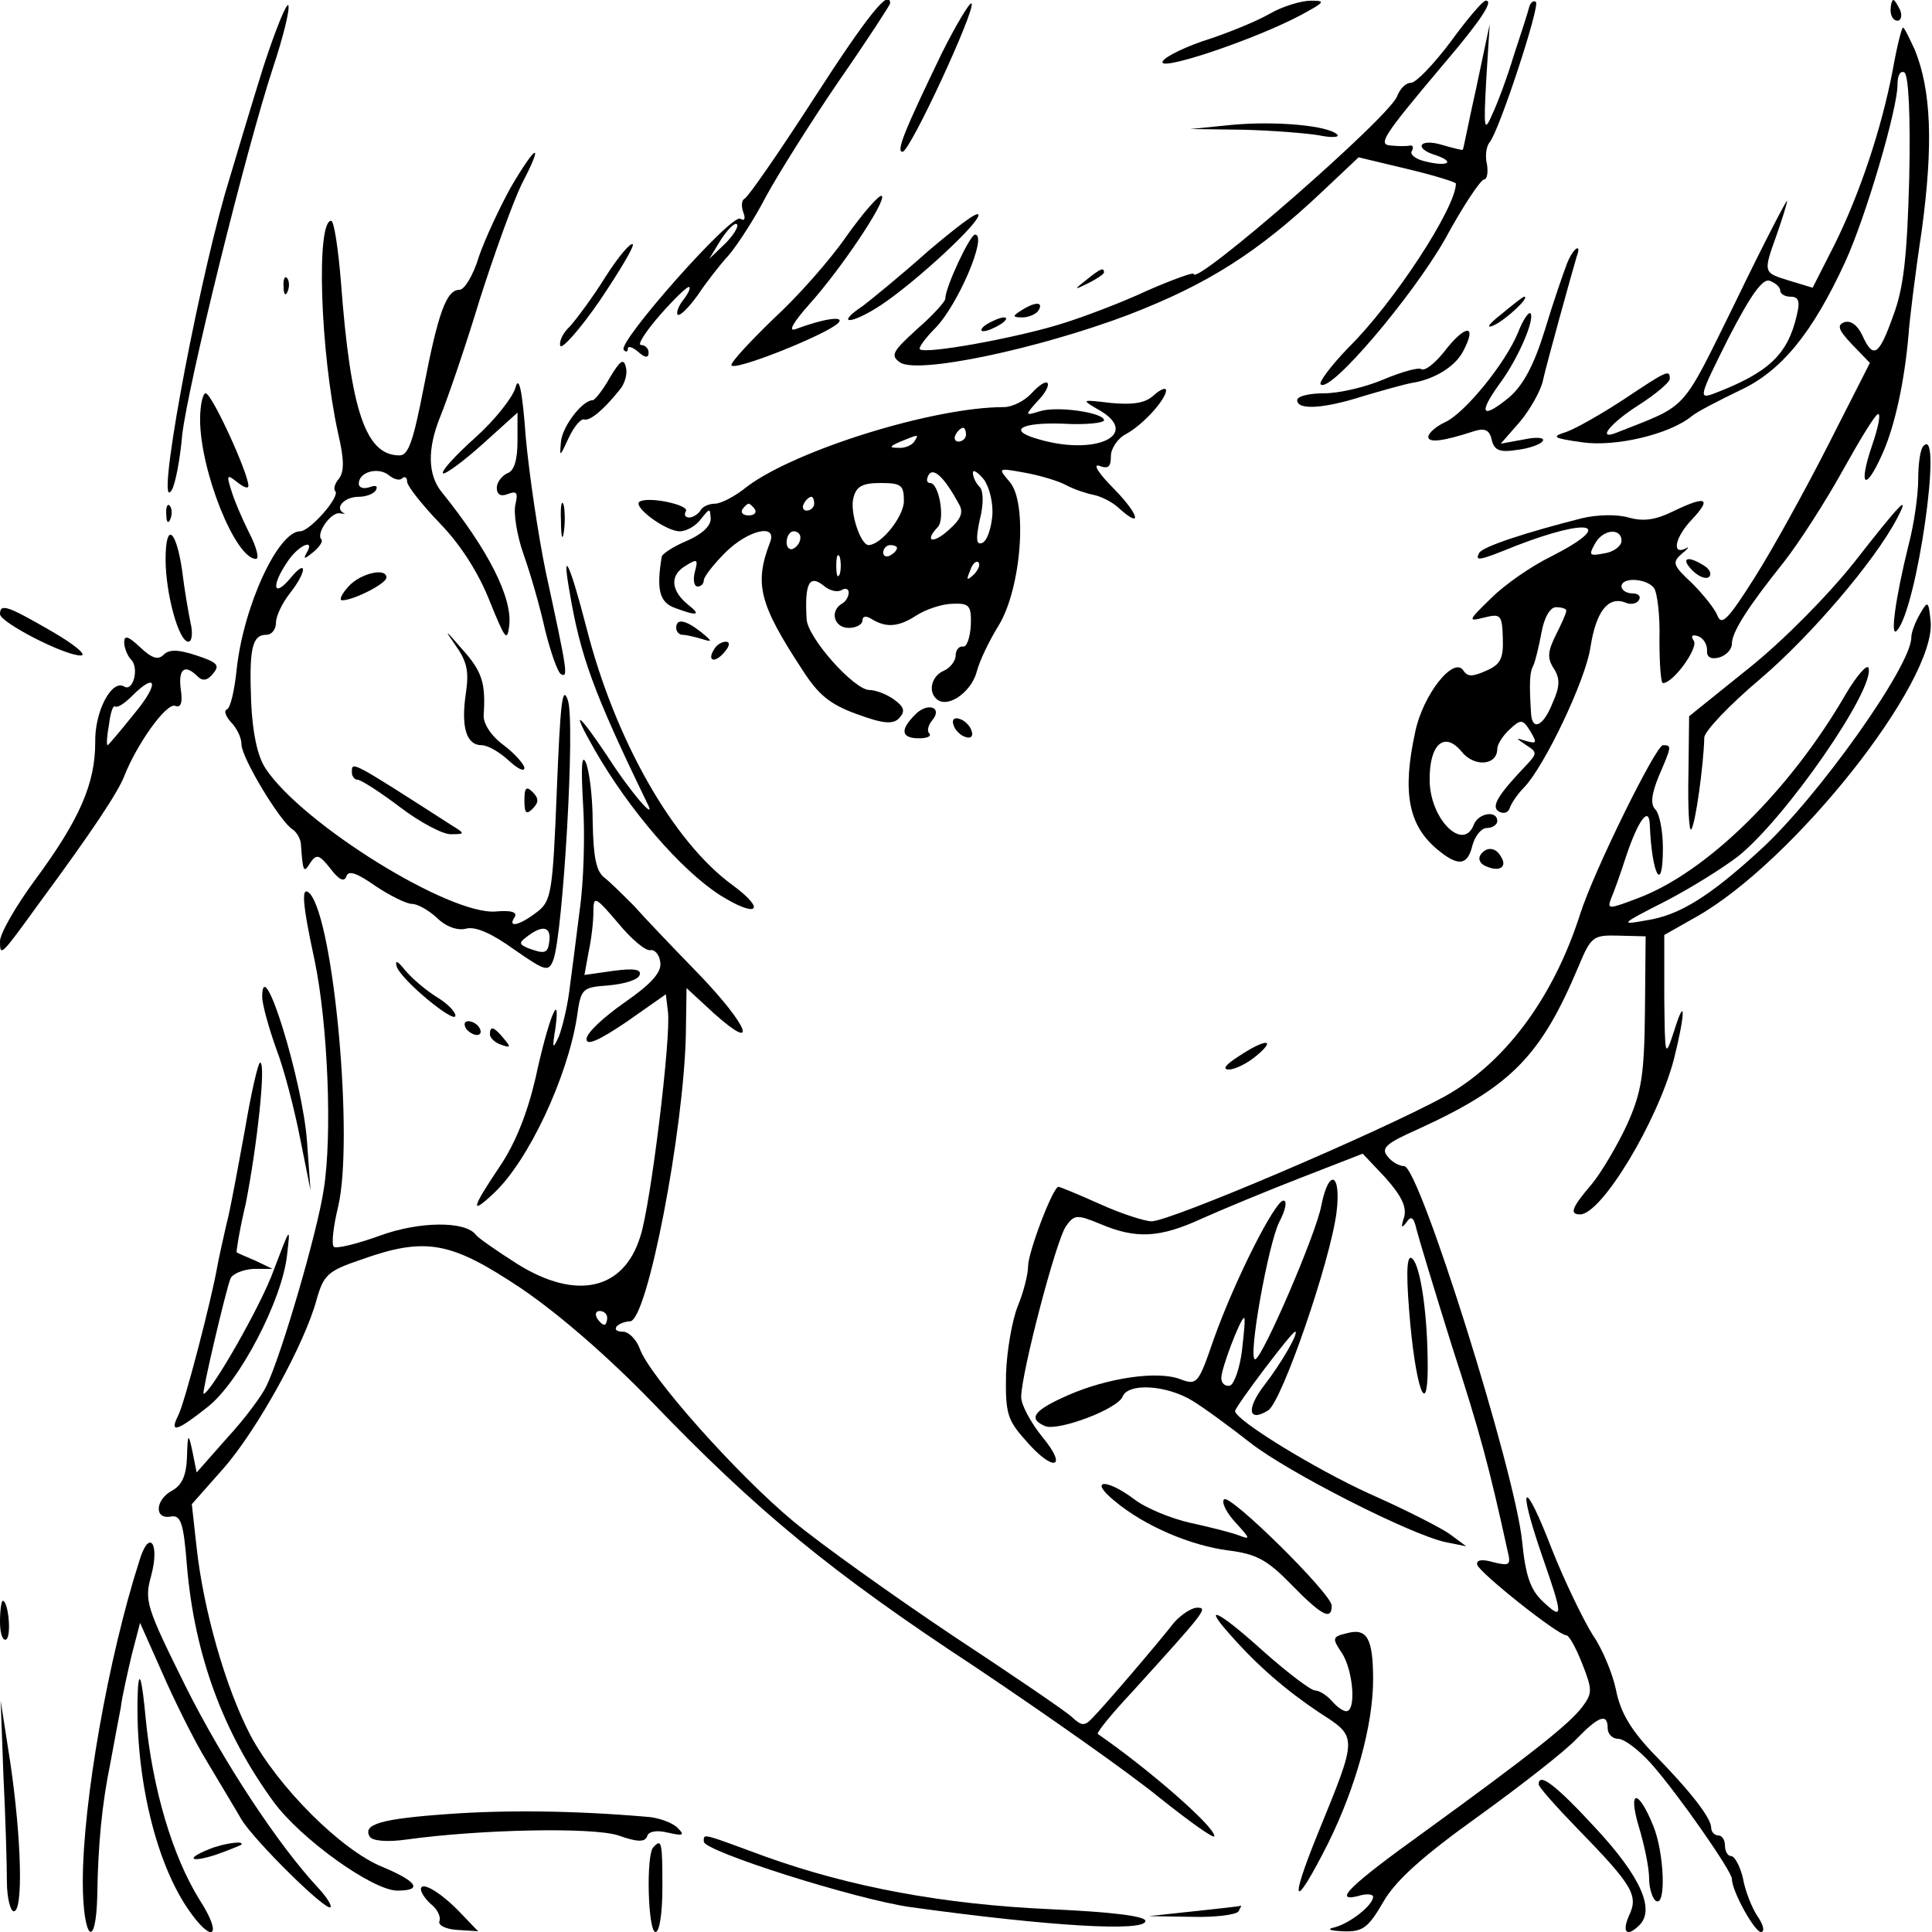 <?xml version="1.0" standalone="no"?>
<!DOCTYPE svg PUBLIC "-//W3C//DTD SVG 20010904//EN"
 "http://www.w3.org/TR/2001/REC-SVG-20010904/DTD/svg10.dtd">
<svg version="1.0" xmlns="http://www.w3.org/2000/svg"
 width="280pt" height="280pt" viewBox="0 0 280 280"
 preserveAspectRatio="xMidYMid meet">
<g transform="translate(0,280) scale(0.1,-0.1)"
fill="#000000" stroke="none">
<path d="M382 2704 c-17 -54 -42 -138 -56 -185 -44 -155 -102 -471 -77 -429 5
8 12 44 15 79 8 72 93 416 132 534 14 42 24 82 22 89 -2 6 -18 -33 -36 -88z"/>
<path d="M1180 2658 c-51 -79 -96 -144 -101 -146 -4 -2 -5 -10 -2 -19 4 -10 2
-14 -4 -10 -13 8 -179 -180 -169 -190 3 -4 6 -3 6 2 0 4 7 2 15 -5 10 -9 15
-9 15 -1 0 6 -5 11 -11 11 -6 0 7 20 28 44 21 24 40 42 42 40 2 -2 -2 -10 -9
-19 -7 -9 -10 -18 -8 -21 3 -3 16 10 29 28 12 18 32 44 45 58 12 14 37 52 54
85 18 33 65 108 106 168 41 59 74 110 74 112 0 23 -32 -16 -110 -137z m-129
-211 l-23 -22 17 28 c10 15 20 25 23 22 3 -3 -5 -16 -17 -28z"/>
<path d="M1365 2723 c-53 -110 -67 -143 -57 -143 11 0 107 208 100 215 -2 3
-22 -30 -43 -72z"/>
<path d="M1840 2780 c-19 -11 -63 -29 -98 -40 -34 -12 -60 -26 -57 -31 6 -9
136 35 200 69 35 19 37 21 15 21 -14 0 -41 -8 -60 -19z"/>
<path d="M2102 2739 c-24 -32 -50 -59 -57 -59 -8 0 -16 -9 -20 -19 -9 -29
-295 -278 -295 -258 0 3 -30 -8 -67 -24 -36 -17 -94 -39 -127 -49 -65 -20
-196 -44 -203 -36 -2 2 8 16 22 30 33 33 77 136 58 136 -7 0 -43 -76 -43 -93
0 -4 -18 -24 -41 -44 -35 -32 -39 -38 -25 -48 24 -18 200 19 332 69 114 44
187 90 281 179 l52 49 71 -17 c38 -9 70 -19 70 -21 0 -35 -90 -173 -156 -238
-25 -26 -43 -50 -40 -53 13 -14 132 126 180 210 26 48 52 87 57 87 4 0 6 10 4
22 -3 12 -1 26 4 32 14 17 73 197 67 203 -3 3 -8 0 -10 -8 -2 -8 -12 -39 -22
-69 -9 -30 -23 -68 -31 -85 -12 -28 -13 -23 -9 50 l5 80 -19 -90 c-11 -49 -19
-91 -20 -92 0 -1 -13 2 -30 7 -33 10 -42 -5 -9 -15 29 -10 17 -17 -15 -9 -14
3 -23 10 -20 15 3 5 2 9 -3 8 -4 -1 -16 -1 -26 0 -21 1 -15 11 76 119 52 61
73 92 60 91 -4 0 -27 -27 -51 -60z"/>
<path d="M2740 2785 c0 -8 4 -15 10 -15 5 0 7 7 4 15 -4 8 -8 15 -10 15 -2 0
-4 -7 -4 -15z"/>
<path d="M2743 2698 c-16 -84 -48 -180 -85 -254 l-31 -61 -33 10 c-39 12 -39
11 -19 67 8 23 15 45 15 49 0 3 -34 -62 -74 -145 -81 -164 -67 -149 -173 -191
-30 -12 -9 14 32 40 25 16 45 33 45 38 0 14 -4 12 -67 -30 -32 -21 -69 -42
-83 -47 -22 -7 -20 -9 23 -15 47 -7 126 11 159 38 7 6 38 22 69 37 61 28 106
84 153 186 30 65 76 222 76 257 0 14 4 21 10 18 6 -4 9 -62 7 -153 -3 -113 -8
-159 -23 -199 -21 -59 -29 -64 -45 -29 -7 15 -17 22 -26 19 -11 -4 -9 -11 11
-32 l26 -27 -60 -118 c-33 -65 -81 -152 -107 -193 -38 -60 -48 -71 -54 -55 -4
10 -21 31 -37 47 -28 26 -29 30 -14 43 9 7 11 11 5 7 -21 -10 -15 17 9 42 29
31 21 35 -25 13 -28 -14 -45 -16 -67 -10 -17 5 -46 4 -67 -1 -83 -21 -143 -41
-149 -50 -7 -13 -1 -12 53 10 109 42 144 32 52 -15 -29 -14 -68 -41 -88 -61
-34 -33 -34 -34 -10 -28 24 6 26 4 27 -30 1 -29 -3 -38 -24 -47 -20 -9 -27 -9
-33 0 -14 22 -59 -35 -70 -89 -19 -87 -10 -135 32 -170 30 -25 44 -24 51 6 4
14 13 25 21 25 8 0 15 5 15 10 0 16 -27 12 -34 -5 -15 -40 -63 7 -64 63 -1 53
21 73 46 43 18 -23 52 -21 52 4 0 6 8 19 18 28 16 15 19 15 30 -3 10 -17 9
-18 -6 -14 -16 5 -16 5 0 -6 16 -10 16 -12 0 -29 -42 -44 -51 -60 -40 -67 7
-4 14 -2 16 5 3 8 12 21 21 30 29 30 89 155 96 203 8 51 25 74 50 65 8 -4 17
-2 20 3 4 6 -1 10 -9 10 -9 0 -16 5 -16 10 0 14 36 12 47 -2 5 -7 9 -41 8 -75
0 -35 2 -63 5 -63 15 0 51 50 45 61 -5 7 -3 10 6 7 8 -3 13 -12 13 -20 -1 -10
5 -14 17 -11 11 3 19 12 19 20 0 17 23 53 75 118 22 28 60 87 85 132 25 45 48
83 52 83 4 0 0 -20 -9 -46 -20 -59 -10 -68 15 -12 18 40 32 104 38 173 1 17 9
84 19 150 17 125 14 204 -10 263 -8 17 -15 32 -17 32 -2 0 -9 -28 -15 -62z
m-163 -319 c0 -5 7 -9 15 -9 12 0 14 -7 9 -27 -13 -57 -41 -83 -119 -113 -24
-9 -23 -6 20 80 33 64 50 87 60 83 8 -3 15 -9 15 -14z m-230 -363 c0 -7 -11
-16 -25 -18 -21 -4 -23 -3 -14 13 11 22 39 25 39 5z m-80 -101 c0 -4 -7 -19
-15 -35 -12 -24 -13 -34 -3 -49 9 -14 9 -26 -2 -50 -13 -33 -29 -41 -31 -16
-3 46 -2 61 3 70 3 6 8 27 12 48 4 23 13 37 21 37 8 0 15 -2 15 -5z"/>
<path d="M1785 2619 l-60 -6 76 -1 c42 -1 92 -5 110 -8 19 -4 31 -3 27 1 -13
13 -89 20 -153 14z"/>
<path d="M740 2528 c-16 -29 -37 -74 -46 -100 -8 -27 -21 -48 -28 -48 -19 0
-31 -33 -52 -142 -15 -77 -22 -98 -35 -98 -49 0 -71 64 -85 253 -4 48 -10 87
-14 87 -22 0 -16 -189 10 -308 9 -38 9 -56 1 -66 -6 -7 -8 -15 -5 -18 7 -8
-37 -58 -51 -58 -32 0 -82 -108 -92 -200 -3 -30 -9 -56 -14 -58 -5 -2 -2 -10
6 -19 8 -8 15 -22 15 -32 0 -19 56 -112 74 -123 6 -4 11 -13 12 -20 3 -43 4
-44 14 -28 9 13 13 11 29 -9 12 -16 20 -20 23 -11 3 9 15 5 42 -14 21 -14 45
-26 53 -26 8 0 24 -9 36 -20 13 -13 30 -19 42 -16 14 4 38 -7 70 -30 46 -32
50 -33 57 -15 14 39 32 345 21 376 -8 24 -11 -5 -16 -130 -6 -150 -8 -161 -29
-177 -26 -20 -43 -23 -32 -7 4 7 -5 10 -27 8 -67 -6 -281 127 -334 207 -12 18
-19 52 -21 96 -3 77 1 98 22 98 8 0 14 8 14 18 0 9 9 28 20 42 26 33 25 52 0
21 -24 -28 -27 -10 -4 24 16 25 42 36 28 13 -5 -9 -2 -8 9 1 10 8 15 16 13 19
-9 8 14 41 27 38 6 -1 9 -1 4 1 -12 8 3 23 23 23 10 0 22 4 25 10 3 6 -1 7 -9
4 -9 -3 -16 -1 -16 5 0 17 28 25 44 12 7 -6 16 -8 19 -4 4 3 7 1 7 -5 0 -6 21
-33 48 -61 30 -31 56 -72 72 -113 22 -54 25 -59 28 -35 5 41 -31 111 -98 194
-20 25 -21 62 -2 109 11 27 37 103 57 169 21 66 48 141 61 168 33 63 22 60
-16 -5z m56 -1093 c-2 -17 -7 -18 -31 -9 -14 6 -13 8 2 19 21 15 32 11 29 -10z"/>
<path d="M1227 2458 c-24 -35 -72 -89 -106 -120 -33 -32 -61 -62 -61 -67 0
-11 138 44 155 61 10 11 -22 6 -62 -9 -11 -4 -4 9 19 35 47 52 113 151 106
158 -3 3 -26 -23 -51 -58z"/>
<path d="M1345 2436 c-38 -34 -81 -69 -94 -79 -42 -28 -18 -28 26 1 51 34 145
121 141 131 -2 5 -34 -20 -73 -53z"/>
<path d="M877 2398 c-18 -29 -42 -61 -51 -71 -10 -9 -16 -22 -14 -28 2 -6 28
23 57 65 29 43 51 80 48 82 -3 3 -21 -18 -40 -48z"/>
<path d="M2271 2418 c-5 -13 -20 -56 -32 -96 -16 -52 -32 -81 -52 -98 -39 -32
-45 -24 -15 18 28 37 53 96 46 104 -3 2 -11 -10 -18 -28 -18 -44 -77 -117
-106 -130 -13 -6 -24 -16 -24 -21 0 -9 20 -7 66 8 16 5 23 2 26 -13 4 -15 12
-18 37 -14 17 2 34 8 37 13 3 5 -10 6 -28 2 l-33 -6 28 32 c15 18 30 45 33 59
6 27 42 156 49 180 8 21 -5 13 -14 -10z"/>
<path d="M1574 2394 c-18 -14 -18 -15 4 -4 12 6 22 13 22 15 0 8 -5 6 -26 -11z"/>
<path d="M411 2384 c0 -11 3 -14 6 -6 3 7 2 16 -1 19 -3 4 -6 -2 -5 -13z"/>
<path d="M2175 2344 c-19 -15 -22 -21 -9 -15 18 9 52 41 43 41 -2 0 -17 -12
-34 -26z"/>
<path d="M1480 2350 c-13 -8 -13 -10 2 -10 9 0 20 5 23 10 8 13 -5 13 -25 0z"/>
<path d="M1430 2330 c-8 -5 -10 -10 -5 -10 6 0 17 5 25 10 8 5 11 10 5 10 -5
0 -17 -5 -25 -10z"/>
<path d="M2092 2289 c-13 -16 -27 -27 -32 -24 -4 3 -29 -4 -55 -15 -26 -11
-64 -20 -86 -20 -21 0 -39 -4 -39 -10 0 -15 40 -12 96 6 27 8 59 17 70 19 32
5 62 23 74 45 22 41 4 41 -28 -1z"/>
<path d="M884 2253 c-10 -18 -22 -33 -25 -33 -15 0 -44 -38 -46 -60 -2 -23 -2
-23 11 5 8 17 18 29 23 27 8 -2 27 13 51 43 7 8 12 23 9 33 -3 13 -8 10 -23
-15z"/>
<path d="M747 2238 c-4 -14 -30 -47 -58 -72 -29 -26 -50 -49 -47 -52 3 -2 28
16 57 42 l51 46 0 -41 c0 -28 -5 -44 -15 -47 -8 -4 -15 -13 -15 -21 0 -10 6
-13 16 -9 13 5 15 2 11 -15 -3 -12 2 -45 12 -73 10 -28 24 -77 31 -109 8 -32
18 -61 23 -64 11 -6 9 5 -22 148 -11 53 -24 141 -29 195 -5 69 -10 91 -15 72z"/>
<path d="M1495 2230 c-10 -11 -28 -20 -40 -20 -102 0 -301 -62 -372 -115 -17
-14 -38 -25 -47 -25 -8 0 -18 -4 -21 -10 -3 -5 -11 -10 -16 -10 -6 0 -8 4 -5
9 6 9 -54 22 -67 14 -11 -7 38 -43 58 -43 10 0 24 8 31 18 13 16 13 16 14 0 0
-11 -14 -23 -35 -32 -19 -8 -36 -19 -36 -23 -8 -48 -3 -66 19 -74 32 -12 39
-11 20 4 -25 20 -28 42 -6 56 19 12 20 11 15 -8 -3 -12 -1 -21 4 -21 5 0 9 4
9 9 0 5 14 23 31 40 33 33 76 43 65 15 -23 -60 -16 -89 47 -185 23 -36 40 -50
79 -64 38 -14 52 -15 61 -6 9 10 8 16 -7 27 -11 8 -27 14 -36 14 -22 0 -90 76
-91 103 -3 52 4 65 25 48 8 -7 20 -10 26 -6 5 3 10 2 10 -4 0 -5 -4 -13 -10
-16 -18 -11 -11 -35 10 -35 11 0 20 5 20 11 0 6 5 7 13 2 21 -13 39 -12 65 5
14 9 38 17 53 17 24 1 27 -3 26 -31 -1 -18 -6 -32 -11 -31 -6 1 -11 -5 -11
-13 0 -8 -8 -18 -17 -22 -19 -8 -24 -33 -8 -43 17 -10 49 14 56 43 4 15 18 44
31 65 33 53 43 179 16 209 -17 20 -17 20 22 13 22 -4 49 -12 60 -18 11 -6 29
-12 39 -14 11 -2 27 -10 36 -18 36 -33 32 -12 -5 26 -22 22 -32 37 -22 34 13
-5 17 -2 17 14 0 11 10 26 22 32 24 13 57 49 58 63 0 5 -8 2 -18 -7 -12 -11
-29 -14 -62 -11 -42 5 -43 5 -21 -8 69 -37 -1 -71 -89 -43 -39 12 -19 23 40
21 33 -2 60 1 60 5 0 11 -68 21 -93 13 -22 -7 -22 -6 -3 15 11 11 17 23 14 26
-3 3 -13 -4 -23 -15z m-95 -60 c0 -5 -5 -10 -11 -10 -5 0 -7 5 -4 10 3 6 8 10
11 10 2 0 4 -4 4 -10z m-75 -10 c-3 -5 -14 -10 -23 -9 -14 0 -13 2 3 9 27 11
27 11 20 0z m65 -91 c7 -12 2 -22 -15 -37 -23 -21 -36 -17 -16 4 11 11 2 64
-11 64 -5 0 -6 5 -2 12 7 11 23 -4 44 -43z m48 -18 c-2 -19 -8 -36 -15 -38 -8
-3 -9 6 -3 34 6 23 5 42 0 47 -6 6 -10 15 -10 21 0 5 7 1 16 -10 8 -11 14 -35
12 -54z m-128 23 c0 -22 -32 -63 -51 -64 -12 0 -28 49 -22 69 4 16 13 21 39
21 30 0 34 -3 34 -26z m-130 -4 c0 -5 -5 -10 -11 -10 -5 0 -7 5 -4 10 3 6 8
10 11 10 2 0 4 -4 4 -10z m-86 -8 c3 -5 -1 -9 -9 -9 -8 0 -12 4 -9 9 3 4 7 8
9 8 2 0 6 -4 9 -8z m66 -41 c0 -6 -4 -13 -10 -16 -5 -3 -10 1 -10 9 0 9 5 16
10 16 6 0 10 -4 10 -9z m140 -15 c0 -3 -4 -8 -10 -11 -5 -3 -10 -1 -10 4 0 6
5 11 10 11 6 0 10 -2 10 -4z m-83 -38 c-3 -7 -5 -2 -5 12 0 14 2 19 5 13 2 -7
2 -19 0 -25z m194 -1 c-10 -9 -11 -8 -5 6 3 10 9 15 12 12 3 -3 0 -11 -7 -18z"/>
<path d="M290 2192 c0 -74 51 -202 81 -202 5 0 1 17 -10 38 -10 20 -22 48 -26
62 -7 22 -6 23 9 11 9 -7 16 -10 16 -5 0 18 -53 134 -62 134 -4 0 -8 -17 -8
-38z"/>
<path d="M2788 2154 c-5 -4 -8 -26 -8 -49 0 -22 -6 -65 -14 -95 -19 -77 -27
-135 -17 -124 29 30 67 297 39 268z"/>
<path d="M813 2045 c0 -22 2 -30 4 -17 2 12 2 30 0 40 -3 9 -5 -1 -4 -23z"/>
<path d="M241 2054 c0 -11 3 -14 6 -6 3 7 2 16 -1 19 -3 4 -6 -2 -5 -13z"/>
<path d="M2688 1986 c-38 -48 -103 -114 -153 -154 l-87 -70 -1 -85 c-1 -47 1
-83 4 -79 6 6 18 93 19 133 0 9 36 47 81 85 73 62 166 171 198 232 20 38 7 25
-61 -62z"/>
<path d="M240 1989 c0 -49 19 -119 33 -119 5 0 7 12 3 28 -3 15 -9 49 -12 75
-9 61 -24 71 -24 16z"/>
<path d="M2453 1973 c9 -9 20 -13 24 -9 4 4 1 11 -7 16 -25 16 -35 11 -17 -7z"/>
<path d="M825 1945 c16 -96 35 -148 113 -309 15 -29 -23 14 -57 67 -44 66 -55
73 -19 10 50 -87 124 -173 181 -210 54 -34 69 -23 19 14 -87 63 -171 212 -212
373 -24 93 -36 118 -25 55z"/>
<path d="M505 1950 c-10 -11 -14 -20 -9 -20 16 0 64 24 64 33 0 15 -38 6 -55
-13z"/>
<path d="M2783 1911 c-7 -12 -13 -27 -13 -35 0 -41 -135 -231 -218 -307 -75
-69 -119 -96 -167 -103 -38 -7 -36 -5 27 27 37 19 85 49 107 66 69 55 199 243
189 273 -2 6 -17 -11 -33 -38 -81 -140 -202 -259 -302 -296 -42 -16 -44 -16
-38 0 4 9 14 37 22 62 18 53 33 72 34 45 3 -74 19 -102 19 -34 0 25 -5 50 -11
56 -7 7 -6 21 5 48 19 44 19 45 6 45 -10 0 -100 -182 -120 -245 -39 -122 -110
-217 -198 -265 -96 -52 -396 -180 -423 -180 -10 0 -44 11 -75 25 -31 14 -58
25 -60 25 -8 0 -44 -95 -44 -115 0 -12 -7 -39 -15 -58 -8 -20 -16 -65 -17 -99
-1 -56 2 -66 28 -95 40 -47 63 -42 25 4 -17 21 -31 47 -31 58 0 35 51 229 65
248 12 17 16 17 50 3 52 -22 86 -20 147 8 29 13 94 40 143 59 l90 35 33 -35
c23 -26 31 -42 27 -57 -5 -15 -4 -17 3 -8 7 11 11 8 15 -10 3 -12 26 -88 51
-168 41 -126 54 -175 81 -298 5 -20 3 -22 -21 -16 -17 5 -25 3 -23 -4 4 -12
117 -102 129 -102 4 0 14 -18 23 -41 15 -38 15 -43 0 -63 -19 -25 -76 -70
-229 -181 -107 -77 -133 -102 -96 -93 12 4 22 3 22 -1 0 -12 -33 -38 -55 -44
-13 -3 -9 -5 12 -6 28 -1 36 5 58 43 18 31 57 66 138 124 61 44 125 94 141
111 33 34 46 39 46 16 0 -8 7 -15 15 -15 9 0 30 -16 48 -36 39 -44 117 -156
117 -167 0 -18 33 -77 42 -77 6 0 4 10 -5 23 -8 12 -18 37 -21 55 -4 17 -12
32 -17 32 -5 0 -9 7 -9 15 0 8 -4 15 -10 15 -5 0 -10 5 -10 11 0 14 -29 52
-86 110 -32 34 -46 59 -52 90 -5 24 -20 60 -34 80 -13 21 -40 76 -59 124 -40
104 -51 98 -15 -7 32 -92 32 -97 2 -69 -18 17 -25 37 -30 87 -10 101 -149 544
-171 544 -7 0 -18 6 -24 14 -10 12 -2 19 43 39 136 62 179 106 234 237 18 43
21 45 58 44 l39 -1 -1 -109 c-1 -93 -5 -117 -26 -164 -14 -30 -37 -69 -51 -86
-29 -34 -33 -44 -17 -44 31 0 112 134 136 225 17 68 17 95 0 40 -13 -39 -13
-38 -14 50 l0 90 46 26 c142 80 349 342 340 429 -3 29 -4 30 -15 11z"/>
<path d="M0 1910 c0 -12 93 -60 117 -60 10 0 -9 16 -42 35 -64 37 -75 41 -75
25z"/>
<path d="M980 1890 c0 -5 4 -10 9 -10 5 0 18 -3 28 -6 16 -5 16 -4 -1 10 -23
18 -36 20 -36 6z"/>
<path d="M660 1865 c17 -24 20 -38 15 -71 -7 -48 1 -74 23 -74 9 0 26 -10 39
-22 13 -12 23 -17 23 -11 0 5 -14 21 -30 33 -19 14 -30 32 -29 44 3 46 -2 63
-32 96 -24 28 -26 29 -9 5z"/>
<path d="M180 1869 c0 -8 5 -20 10 -25 12 -12 3 -47 -10 -39 -18 11 -43 -36
-42 -81 0 -59 -22 -111 -87 -199 -28 -38 -51 -78 -51 -89 0 -23 1 -22 56 54
79 107 115 162 124 185 18 46 61 107 74 102 8 -3 11 4 8 24 -4 30 6 37 24 19
8 -8 15 -6 23 4 10 12 6 16 -24 26 -27 9 -40 9 -48 1 -8 -8 -17 -5 -34 11 -17
16 -23 18 -23 7z m14 -104 c-20 -25 -37 -45 -38 -45 -2 0 -1 14 2 30 2 17 6
29 9 26 3 -2 13 4 24 15 37 37 40 18 3 -26z"/>
<path d="M1035 1859 c-11 -17 1 -21 15 -4 8 9 8 15 2 15 -6 0 -14 -5 -17 -11z"/>
<path d="M1326 1764 c-22 -22 -20 -34 6 -34 12 0 18 3 15 7 -4 3 -2 12 4 19
16 19 -7 27 -25 8z"/>
<path d="M1382 1749 c2 -7 10 -15 17 -17 8 -3 12 1 9 9 -2 7 -10 15 -17 17 -8
3 -12 -1 -9 -9z"/>
<path d="M845 1635 c3 -44 1 -114 -5 -155 -5 -41 -12 -94 -15 -117 -3 -23 -10
-52 -15 -65 -9 -20 -10 -18 -5 12 8 60 -11 11 -29 -73 -12 -51 -29 -94 -52
-128 -41 -61 -43 -71 -8 -38 50 47 106 167 120 254 6 43 7 44 47 47 22 2 42 8
44 15 3 8 -8 10 -38 6 l-42 -6 6 33 c4 18 7 44 7 58 0 24 2 24 36 -16 19 -23
40 -41 47 -39 6 1 13 -7 14 -18 2 -14 -13 -31 -52 -58 -30 -21 -55 -44 -55
-53 0 -10 18 -2 58 25 l57 40 3 -25 c5 -35 -25 -281 -40 -326 -24 -78 -93 -93
-178 -40 -30 19 -57 38 -60 42 -15 21 -83 20 -140 -1 -33 -12 -63 -19 -66 -16
-4 3 -1 29 6 58 23 96 -6 415 -41 454 -13 13 -11 -14 7 -97 19 -91 26 -254 13
-333 -9 -60 -61 -239 -83 -284 -6 -13 -31 -47 -56 -74 l-45 -51 -6 30 c-6 28
-7 27 -8 -8 -1 -26 -7 -40 -21 -48 -25 -13 -27 -42 -3 -38 15 3 19 -8 24 -72
11 -128 52 -241 126 -342 39 -53 143 -128 179 -128 37 0 29 13 -21 34 -60 24
-152 116 -192 191 -36 69 -68 181 -78 272 l-7 63 46 52 c49 56 118 181 135
245 10 35 16 41 63 57 95 34 131 27 233 -41 56 -38 127 -100 190 -165 152
-158 260 -247 467 -383 103 -69 224 -154 268 -190 44 -35 80 -61 80 -56 0 14
-95 97 -169 148 -2 2 20 29 49 60 108 119 111 123 95 123 -8 0 -23 -10 -33
-21 -25 -32 -102 -122 -118 -138 -12 -13 -16 -13 -31 1 -10 9 -88 62 -173 118
-85 57 -189 131 -230 165 -82 68 -210 212 -223 251 -5 13 -16 24 -24 24 -9 0
-13 3 -9 8 4 4 13 7 19 7 25 0 78 276 81 416 l1 67 39 -36 c67 -60 51 -19 -21
56 -37 38 -80 83 -94 99 -15 15 -34 34 -43 41 -12 9 -16 30 -17 80 0 37 -5 76
-10 87 -6 13 -7 -6 -4 -60z m35 -745 c0 -5 -2 -10 -4 -10 -3 0 -8 5 -11 10 -3
6 -1 10 4 10 6 0 11 -4 11 -10z"/>
<path d="M510 1680 c0 -5 4 -10 8 -10 5 0 33 -18 62 -40 29 -22 63 -40 74 -39
20 0 20 1 2 12 -151 97 -146 94 -146 77z"/>
<path d="M760 1640 c0 -19 3 -21 12 -12 9 9 9 15 0 24 -9 9 -12 7 -12 -12z"/>
<path d="M2145 1560 c-3 -6 1 -13 10 -16 19 -8 30 0 20 15 -8 14 -22 14 -30 1z"/>
<path d="M575 1399 c7 -20 85 -84 85 -71 0 6 -12 18 -27 27 -16 10 -36 27 -46
39 -11 14 -15 15 -12 5z"/>
<path d="M380 1355 c0 -10 9 -43 20 -74 12 -31 27 -90 35 -131 l15 -75 -5 70
c-6 87 -65 279 -65 210z"/>
<path d="M675 1310 c3 -5 11 -10 16 -10 6 0 7 5 4 10 -3 6 -11 10 -16 10 -6 0
-7 -4 -4 -10z"/>
<path d="M710 1301 c0 -5 7 -12 16 -15 14 -5 15 -4 4 9 -14 17 -20 19 -20 6z"/>
<path d="M1795 1269 c-19 -12 -24 -19 -14 -19 9 0 27 9 40 20 30 25 13 25 -26
-1z"/>
<path d="M355 1163 c-10 -54 -21 -116 -27 -138 -5 -22 -11 -49 -13 -60 -8 -47
-48 -201 -57 -217 -13 -26 -1 -22 43 13 46 36 108 155 115 220 5 43 5 42 -19
-21 -18 -51 -92 -180 -102 -180 -3 0 32 149 39 167 3 7 18 13 33 14 l28 0 -25
12 c-14 6 -26 11 -27 12 -1 0 4 32 13 70 16 80 30 205 21 205 -3 0 -13 -44
-22 -97z"/>
<path d="M1915 1053 c-7 -40 -86 -223 -96 -223 -11 0 19 167 35 199 9 17 12
31 6 31 -12 0 -70 -114 -101 -201 -22 -64 -24 -67 -48 -58 -33 13 -106 2 -163
-23 -50 -22 -59 -34 -33 -45 20 -7 105 25 112 43 8 20 63 17 101 -6 18 -11 56
-39 84 -61 55 -43 232 -133 283 -144 l30 -6 -23 17 c-12 9 -65 36 -117 59 -79
36 -195 107 -195 120 0 6 82 115 87 115 6 0 -18 -43 -45 -78 -26 -34 -23 -54
6 -36 20 13 90 216 99 287 7 57 -11 65 -22 10z m-115 -210 c-3 -25 -11 -48
-17 -51 -7 -2 -13 3 -13 11 0 14 28 87 33 87 2 0 0 -21 -3 -47z"/>
<path d="M2044 880 c10 -105 27 -137 25 -47 -1 72 -12 140 -24 144 -7 2 -7
-31 -1 -97z"/>
<path d="M1615 625 c44 -37 111 -65 165 -72 40 -5 56 -13 91 -49 45 -46 59
-53 59 -31 0 17 -148 163 -156 154 -4 -4 3 -19 17 -34 21 -23 22 -25 4 -18
-11 4 -42 12 -70 18 -27 6 -64 21 -81 34 -41 31 -67 29 -29 -2z"/>
<path d="M202 538 c-45 -140 -82 -350 -82 -465 0 -83 19 -102 21 -20 1 74 7
134 19 192 5 28 12 64 15 80 2 17 10 51 16 77 l12 46 32 -72 c17 -39 46 -98
65 -129 19 -32 42 -70 50 -84 18 -30 123 -134 129 -127 2 2 -5 14 -17 27 -59
63 -139 185 -193 293 -57 115 -60 124 -50 160 13 48 -3 69 -17 22z"/>
<path d="M0 449 c0 -16 4 -28 9 -25 8 5 3 56 -5 56 -2 0 -4 -14 -4 -31z"/>
<path d="M1781 433 c41 -47 82 -82 131 -115 56 -36 56 -33 -2 -175 -43 -106
-35 -113 15 -14 40 81 65 171 65 237 0 60 -9 75 -38 67 -21 -5 -22 -7 -7 -29
16 -25 21 -84 6 -84 -5 0 -14 7 -21 15 -7 8 -18 15 -24 15 -6 0 -39 25 -73 55
-65 59 -92 73 -52 28z"/>
<path d="M200 355 c-6 -119 23 -249 72 -321 36 -53 52 -41 17 13 -39 63 -68
160 -78 264 -5 53 -9 69 -11 44z"/>
<path d="M5 226 c3 -60 5 -129 5 -153 0 -23 5 -43 10 -43 14 0 11 106 -5 215
l-14 90 4 -109z"/>
<path d="M2230 214 c0 -4 25 -32 55 -63 81 -83 90 -98 76 -127 -11 -25 -3 -32
15 -14 23 23 1 71 -63 140 -58 63 -83 82 -83 64z"/>
<path d="M2375 153 c8 -26 15 -60 15 -75 0 -15 5 -30 10 -33 15 -9 12 70 -4
109 -22 54 -37 53 -21 -1z"/>
<path d="M650 171 c-99 -7 -125 -15 -114 -33 4 -6 25 -8 53 -4 109 15 270 18
307 6 28 -10 39 -10 42 -1 2 7 14 9 30 5 22 -5 25 -4 14 7 -7 7 -27 15 -45 16
-105 9 -204 10 -287 4z"/>
<path d="M1020 131 c0 -14 221 -84 300 -95 203 -28 340 -36 340 -20 0 7 -48
13 -137 17 -156 7 -290 32 -413 76 -95 35 -90 34 -90 22z"/>
<path d="M303 120 c-35 -14 -27 -20 10 -8 17 6 34 13 36 14 8 7 -24 3 -46 -6z"/>
<path d="M947 123 c-11 -10 -8 -123 3 -123 6 0 10 28 10 65 0 65 -1 71 -13 58z"/>
<path d="M610 62 c0 -5 7 -15 15 -22 9 -7 14 -18 12 -24 -3 -6 9 -12 26 -13
l30 -2 -24 25 c-28 30 -59 49 -59 36z"/>
<path d="M1730 30 l-65 -7 62 -1 c34 -1 65 3 68 8 3 6 5 9 3 8 -2 -1 -32 -4
-68 -8z"/>
</g>
</svg>
